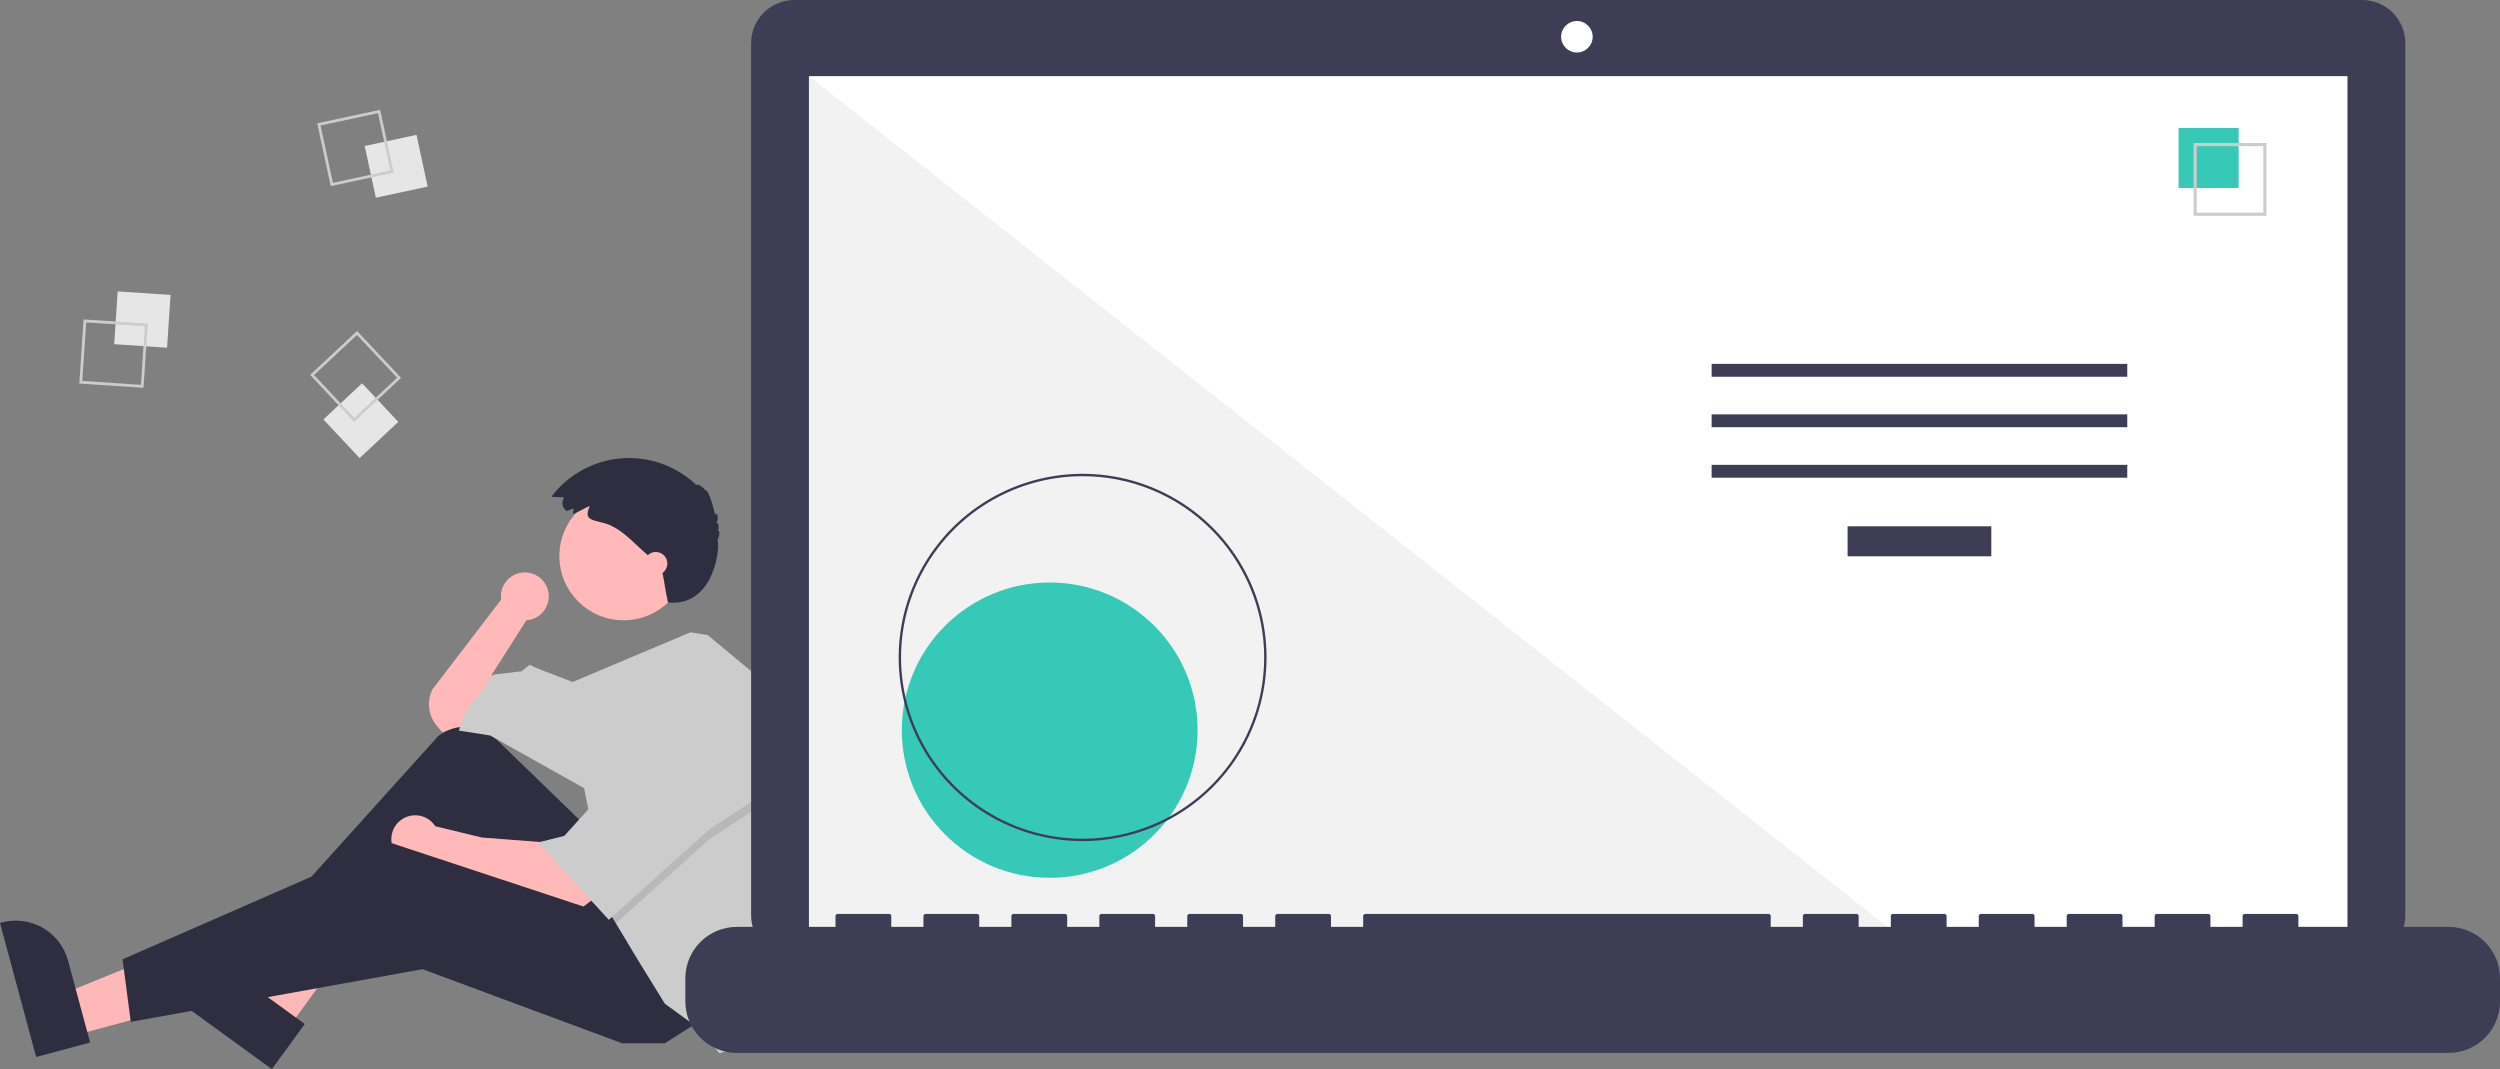 <svg width="311" height="133" viewBox="0 0 311 133" fill="none" xmlns="http://www.w3.org/2000/svg">
<rect x="0" y="0" width="311" height="133" fill="#808080" stroke="none"/>
<g clip-path="url(#clip0_44_616)">
<path d="M68.263 74.198C68.266 73.789 68.184 73.385 68.023 73.01C67.863 72.634 67.626 72.296 67.329 72.016C67.031 71.736 66.679 71.52 66.294 71.382C65.909 71.244 65.5 71.187 65.092 71.214C64.684 71.24 64.286 71.351 63.923 71.538C63.56 71.726 63.239 71.986 62.981 72.303C62.723 72.619 62.533 72.986 62.423 73.379C62.313 73.772 62.286 74.184 62.342 74.588L53.796 85.761C53.432 86.49 53.29 87.309 53.39 88.117C53.489 88.925 53.826 89.686 54.356 90.304L55.027 91.085L58.103 90.471L61.589 87.399L61.179 83.919L65.485 77.162L65.48 77.158C66.233 77.11 66.941 76.777 67.457 76.227C67.974 75.677 68.262 74.952 68.263 74.198Z" fill="#FFB9B9"/>
<path d="M9.164 128.823L7.769 123.65L27.089 115.817L29.148 123.452L9.164 128.823Z" fill="#FFB8B8"/>
<path d="M4.498 131.493L0 114.814L0.211 114.757C1.936 114.293 3.774 114.533 5.322 115.422C6.869 116.312 8 117.779 8.464 119.501L8.464 119.501L11.211 129.688L4.498 131.493Z" fill="#2F2E41"/>
<path d="M35.777 127.997L31.438 124.846L41.544 106.636L47.949 111.286L35.777 127.997Z" fill="#FFB8B8"/>
<path d="M33.824 133L19.832 122.841L19.961 122.664C21.012 121.222 22.593 120.256 24.357 119.978C26.121 119.7 27.923 120.132 29.368 121.181L29.368 121.181L37.914 127.386L33.824 133Z" fill="#2F2E41"/>
<path d="M72.662 102.55L61.743 91.959C60.79 91.035 59.534 90.485 58.208 90.411C56.881 90.337 55.573 90.744 54.522 91.557L33.905 114.425L35.75 117.291L55.437 103.983L68.766 121.386L81.48 115.039L72.662 102.55Z" fill="#2F2E41"/>
<path d="M67.945 104.802L59.948 104.188L54.156 102.786C53.829 102.276 53.354 101.879 52.794 101.646C52.234 101.414 51.617 101.358 51.024 101.485C50.431 101.613 49.892 101.918 49.478 102.36C49.064 102.803 48.795 103.36 48.708 103.959C48.62 104.558 48.718 105.17 48.987 105.711C49.257 106.253 49.687 106.7 50.218 106.992C50.749 107.283 51.357 107.406 51.96 107.343C52.563 107.28 53.132 107.035 53.592 106.641L53.591 106.645L57.077 108.078L72.047 113.196L73.892 111.763L67.945 104.802Z" fill="#FFB9B9"/>
<path d="M87.222 126.914L82.71 129.78H77.379L52.566 120.567L16.269 127.119L15.244 119.338L48.465 104.802L77.584 114.425L87.222 126.914Z" fill="#2F2E41"/>
<path d="M77.584 77.163C82 77.163 85.581 73.588 85.581 69.178C85.581 64.768 82 61.193 77.584 61.193C73.167 61.193 69.586 64.768 69.586 69.178C69.586 73.588 73.167 77.163 77.584 77.163Z" fill="#FFB9B9"/>
<path d="M98.277 101.057C98.277 105.876 97.516 110.665 96.023 115.248L95.424 117.086L92.553 130.19L89.477 131.009L87.222 128.142L82.71 124.866L79.429 119.543L76.616 114.863L75.738 113.401L72.662 98.046L60.973 91.494L57.077 90.88L57.897 88.628L61.383 83.919L64.87 83.509L65.895 82.69L66.715 83.1L71.237 84.839L85.897 78.655L88.042 79.005L95.424 85.147C97.311 90.24 98.277 95.627 98.277 101.057Z" fill="#CCCCCC"/>
<path opacity="0.1" d="M96.039 99.274L88.247 104.393L76.616 114.863L75.738 113.401L73.277 101.117H73.893L80.25 89.447L96.039 99.274Z" fill="black"/>
<path d="M80.249 88.218L73.892 99.888L70.201 103.983L66.92 104.802L75.738 114.425L88.247 103.164L96.039 98.046L80.249 88.218Z" fill="#CCCCCC"/>
<path d="M71.363 63.241L70.496 63.574C70.365 63.485 70.252 63.371 70.165 63.238C70.077 63.106 70.017 62.958 69.987 62.802C69.957 62.646 69.958 62.486 69.99 62.331C70.022 62.175 70.084 62.028 70.173 61.896C70.178 61.889 70.182 61.883 70.187 61.876L68.586 61.801C69.614 60.434 70.921 59.301 72.42 58.476C73.92 57.651 75.578 57.154 77.284 57.016C78.99 56.879 80.707 57.105 82.319 57.679C83.931 58.254 85.403 59.164 86.637 60.348C86.71 60.098 87.505 60.586 87.829 61.08C87.938 60.672 88.683 62.644 88.947 64.038C89.069 63.574 89.538 64.323 89.127 65.042C89.388 65.004 89.505 65.669 89.304 66.04C89.588 65.906 89.54 66.7 89.232 67.231C89.638 67.195 89.197 75.555 83.096 74.946C82.671 72.998 82.791 73.119 82.291 70.613C82.058 70.367 81.803 70.142 81.548 69.918L80.172 68.704C78.571 67.294 77.115 65.553 74.982 65.025C73.517 64.663 72.59 64.581 73.389 62.932C72.667 63.233 71.994 63.68 71.266 63.959C71.275 63.729 71.377 63.471 71.363 63.241Z" fill="#2F2E41"/>
<path d="M81.582 71.532C82.375 71.532 83.018 70.891 83.018 70.099C83.018 69.308 82.375 68.666 81.582 68.666C80.79 68.666 80.147 69.308 80.147 70.099C80.147 70.891 80.79 71.532 81.582 71.532Z" fill="#FFB9B9"/>
<path d="M14.642 36.251L14.204 42.818L20.782 43.255L21.22 36.688L14.642 36.251Z" fill="#E6E6E6"/>
<path d="M10.398 39.738L18.385 40.269L17.853 48.243L9.866 47.712L10.398 39.738ZM18.015 40.593L10.722 40.108L10.237 47.389L17.529 47.873L18.015 40.593Z" fill="#CCCCCC"/>
<path d="M51.814 16.777L45.369 18.16L46.754 24.595L53.199 23.212L51.814 16.777Z" fill="#E6E6E6"/>
<path d="M47.29 13.66L48.972 21.474L41.145 23.153L39.464 15.339L47.29 13.66ZM48.558 21.207L47.023 14.073L39.877 15.606L41.413 22.74L48.558 21.207Z" fill="#CCCCCC"/>
<path d="M45.041 47.68L40.23 52.179L44.737 56.983L49.548 52.483L45.041 47.68Z" fill="#E6E6E6"/>
<path d="M49.894 47.006L44.052 52.47L38.58 46.637L44.422 41.173L49.894 47.006ZM44.068 51.979L49.402 46.99L44.406 41.665L39.072 46.653L44.068 51.979Z" fill="#CCCCCC"/>
<path d="M293.854 0H98.806C98.101 -7.99931e-07 97.403 0.139 96.752 0.408C96.1 0.677 95.508 1.072 95.01 1.57C94.511 2.068 94.116 2.658 93.846 3.309C93.576 3.959 93.438 4.656 93.438 5.36V113.864C93.438 114.568 93.576 115.265 93.846 115.915C94.116 116.565 94.511 117.156 95.01 117.654C95.508 118.152 96.1 118.546 96.752 118.816C97.403 119.085 98.101 119.224 98.806 119.224H293.854C295.278 119.224 296.643 118.659 297.65 117.654C298.657 116.649 299.222 115.285 299.222 113.864V5.36C299.222 3.938 298.657 2.575 297.65 1.57C296.643 0.565 295.278 8.0777e-07 293.854 0Z" fill="#3F3D56"/>
<path d="M292.024 9.473H100.635V117.264H292.024V9.473Z" fill="white"/>
<path d="M196.166 6.533C197.25 6.533 198.129 5.655 198.129 4.573C198.129 3.491 197.25 2.613 196.166 2.613C195.082 2.613 194.203 3.491 194.203 4.573C194.203 5.655 195.082 6.533 196.166 6.533Z" fill="white"/>
<path d="M237.29 117.264H100.635V9.473L237.29 117.264Z" fill="#F2F2F2"/>
<path d="M130.582 109.198C140.742 109.198 148.978 100.974 148.978 90.83C148.978 80.686 140.742 72.463 130.582 72.463C120.421 72.463 112.185 80.686 112.185 90.83C112.185 100.974 120.421 109.198 130.582 109.198Z" fill="#36C9B8"/>
<path d="M134.677 104.635C130.151 104.635 125.727 103.295 121.963 100.785C118.2 98.274 115.267 94.706 113.535 90.531C111.803 86.356 111.35 81.762 112.233 77.33C113.116 72.898 115.295 68.827 118.496 65.632C121.696 62.437 125.773 60.261 130.213 59.379C134.652 58.498 139.253 58.95 143.434 60.679C147.616 62.408 151.19 65.337 153.704 69.094C156.219 72.852 157.561 77.269 157.561 81.788C157.561 84.788 156.969 87.759 155.819 90.531C154.669 93.303 152.983 95.822 150.858 97.943C148.733 100.065 146.211 101.748 143.434 102.896C140.658 104.044 137.682 104.635 134.677 104.635ZM134.677 59.239C130.21 59.239 125.844 60.561 122.129 63.039C118.415 65.517 115.521 69.038 113.811 73.159C112.102 77.279 111.655 81.813 112.526 86.187C113.397 90.561 115.548 94.579 118.707 97.732C121.866 100.886 125.89 103.033 130.271 103.903C134.652 104.773 139.193 104.327 143.32 102.62C147.447 100.913 150.974 98.023 153.456 94.315C155.937 90.607 157.262 86.247 157.262 81.788C157.262 78.826 156.678 75.894 155.543 73.159C154.408 70.423 152.744 67.937 150.647 65.843C148.55 63.749 146.06 62.088 143.32 60.955C140.58 59.822 137.643 59.239 134.677 59.239Z" fill="#3F3D56"/>
<path d="M247.719 65.473H229.841V69.203H247.719V65.473Z" fill="#3F3D56"/>
<path d="M264.633 45.267H212.927V46.866H264.633V45.267Z" fill="#3F3D56"/>
<path d="M264.633 51.547H212.927V53.146H264.633V51.547Z" fill="#3F3D56"/>
<path d="M264.633 57.827H212.927V59.426H264.633V57.827Z" fill="#3F3D56"/>
<path d="M278.484 15.924H271.013V23.383H278.484V15.924Z" fill="#36C9B8"/>
<path d="M281.952 26.846H272.88V17.788H281.952V26.846ZM273.274 26.452H281.558V18.182H273.274L273.274 26.452Z" fill="#CCCCCC"/>
<path d="M304.596 115.304H285.917V113.96C285.917 113.925 285.911 113.891 285.897 113.858C285.884 113.826 285.864 113.797 285.839 113.772C285.815 113.747 285.785 113.728 285.753 113.714C285.72 113.701 285.686 113.694 285.651 113.694H279.247C279.212 113.694 279.177 113.701 279.145 113.714C279.112 113.728 279.083 113.747 279.058 113.772C279.033 113.797 279.014 113.826 279 113.858C278.987 113.891 278.98 113.925 278.98 113.96V115.304H274.977V113.96C274.977 113.925 274.97 113.891 274.957 113.858C274.944 113.826 274.924 113.797 274.899 113.772C274.874 113.747 274.845 113.728 274.813 113.714C274.78 113.701 274.746 113.694 274.71 113.694H268.306C268.271 113.694 268.237 113.701 268.204 113.714C268.172 113.728 268.143 113.747 268.118 113.772C268.093 113.797 268.073 113.826 268.06 113.858C268.047 113.891 268.04 113.925 268.04 113.96V115.304H264.037V113.96C264.037 113.925 264.03 113.891 264.017 113.858C264.003 113.826 263.984 113.797 263.959 113.772C263.934 113.747 263.905 113.728 263.872 113.714C263.84 113.701 263.805 113.694 263.77 113.694H257.366C257.331 113.694 257.297 113.701 257.264 113.714C257.232 113.728 257.202 113.747 257.178 113.772C257.153 113.797 257.133 113.826 257.12 113.858C257.106 113.891 257.099 113.925 257.099 113.96V115.304H253.097V113.96C253.097 113.925 253.09 113.891 253.077 113.858C253.063 113.826 253.044 113.797 253.019 113.772C252.994 113.747 252.965 113.728 252.932 113.714C252.9 113.701 252.865 113.694 252.83 113.694H246.426C246.391 113.694 246.356 113.701 246.324 113.714C246.292 113.728 246.262 113.747 246.237 113.772C246.213 113.797 246.193 113.826 246.18 113.858C246.166 113.891 246.159 113.925 246.159 113.96V115.304H242.157V113.96C242.157 113.925 242.15 113.891 242.136 113.858C242.123 113.826 242.103 113.797 242.079 113.772C242.054 113.747 242.024 113.728 241.992 113.714C241.96 113.701 241.925 113.694 241.89 113.694H235.486C235.451 113.694 235.416 113.701 235.384 113.714C235.351 113.728 235.322 113.747 235.297 113.772C235.272 113.797 235.253 113.826 235.239 113.858C235.226 113.891 235.219 113.925 235.219 113.96V115.304H231.217V113.96C231.217 113.925 231.21 113.891 231.196 113.858C231.183 113.826 231.163 113.797 231.138 113.772C231.114 113.747 231.084 113.728 231.052 113.714C231.019 113.701 230.985 113.694 230.95 113.694H224.546C224.511 113.694 224.476 113.701 224.444 113.714C224.411 113.728 224.382 113.747 224.357 113.772C224.332 113.797 224.313 113.826 224.299 113.858C224.286 113.891 224.279 113.925 224.279 113.96V115.304H220.276V113.96C220.276 113.925 220.269 113.891 220.256 113.858C220.243 113.826 220.223 113.797 220.198 113.772C220.173 113.747 220.144 113.728 220.112 113.714C220.079 113.701 220.045 113.694 220.01 113.694H169.845C169.81 113.694 169.775 113.701 169.743 113.714C169.71 113.728 169.681 113.747 169.656 113.772C169.631 113.797 169.612 113.826 169.598 113.858C169.585 113.891 169.578 113.925 169.578 113.96V115.304H165.575V113.96C165.575 113.925 165.568 113.891 165.555 113.858C165.542 113.826 165.522 113.797 165.497 113.772C165.472 113.747 165.443 113.728 165.411 113.714C165.378 113.701 165.344 113.694 165.309 113.694H158.905C158.869 113.694 158.835 113.701 158.802 113.714C158.77 113.728 158.741 113.747 158.716 113.772C158.691 113.797 158.671 113.826 158.658 113.858C158.645 113.891 158.638 113.925 158.638 113.96V115.304H154.635V113.96C154.635 113.925 154.628 113.891 154.615 113.858C154.601 113.826 154.582 113.797 154.557 113.772C154.532 113.747 154.503 113.728 154.47 113.714C154.438 113.701 154.403 113.694 154.368 113.694H147.964C147.929 113.694 147.895 113.701 147.862 113.714C147.83 113.728 147.8 113.747 147.776 113.772C147.751 113.797 147.731 113.826 147.718 113.858C147.704 113.891 147.697 113.925 147.697 113.96V115.304H143.695V113.96C143.695 113.925 143.688 113.891 143.675 113.858C143.661 113.826 143.642 113.797 143.617 113.772C143.592 113.747 143.563 113.728 143.53 113.714C143.498 113.701 143.463 113.694 143.428 113.694H137.024C136.989 113.694 136.954 113.701 136.922 113.714C136.89 113.728 136.86 113.747 136.835 113.772C136.811 113.797 136.791 113.826 136.778 113.858C136.764 113.891 136.757 113.925 136.757 113.96V115.304H132.755V113.96C132.755 113.925 132.748 113.891 132.734 113.858C132.721 113.826 132.701 113.797 132.677 113.772C132.652 113.747 132.622 113.728 132.59 113.714C132.558 113.701 132.523 113.694 132.488 113.694H126.084C126.049 113.694 126.014 113.701 125.982 113.714C125.949 113.728 125.92 113.747 125.895 113.772C125.87 113.797 125.851 113.826 125.837 113.858C125.824 113.891 125.817 113.925 125.817 113.96V115.304H121.815V113.96C121.815 113.925 121.808 113.891 121.794 113.858C121.781 113.826 121.761 113.797 121.736 113.772C121.712 113.747 121.682 113.728 121.65 113.714C121.617 113.701 121.583 113.694 121.548 113.694H115.144C115.073 113.694 115.005 113.722 114.955 113.772C114.905 113.822 114.877 113.89 114.877 113.96V115.304H110.874V113.96C110.874 113.925 110.867 113.891 110.854 113.858C110.841 113.826 110.821 113.797 110.796 113.772C110.771 113.747 110.742 113.728 110.71 113.714C110.677 113.701 110.643 113.694 110.608 113.694H104.204C104.133 113.694 104.065 113.722 104.015 113.772C103.965 113.822 103.937 113.89 103.937 113.96V115.304H91.662C89.964 115.304 88.335 115.978 87.134 117.177C85.933 118.376 85.258 120.002 85.258 121.698V124.589C85.258 126.285 85.933 127.911 87.134 129.11C88.335 130.309 89.964 130.983 91.662 130.983H304.596C306.294 130.983 307.923 130.309 309.124 129.11C310.325 127.911 311 126.285 311 124.589V121.698C311 120.858 310.834 120.027 310.512 119.251C310.191 118.475 309.719 117.77 309.124 117.177C308.53 116.583 307.824 116.112 307.047 115.791C306.27 115.469 305.437 115.304 304.596 115.304Z" fill="#3F3D56"/>
</g>
<defs>
<clipPath id="clip0_44_616">
<rect width="311" height="133" fill="white"/>
</clipPath>
</defs>
</svg>

